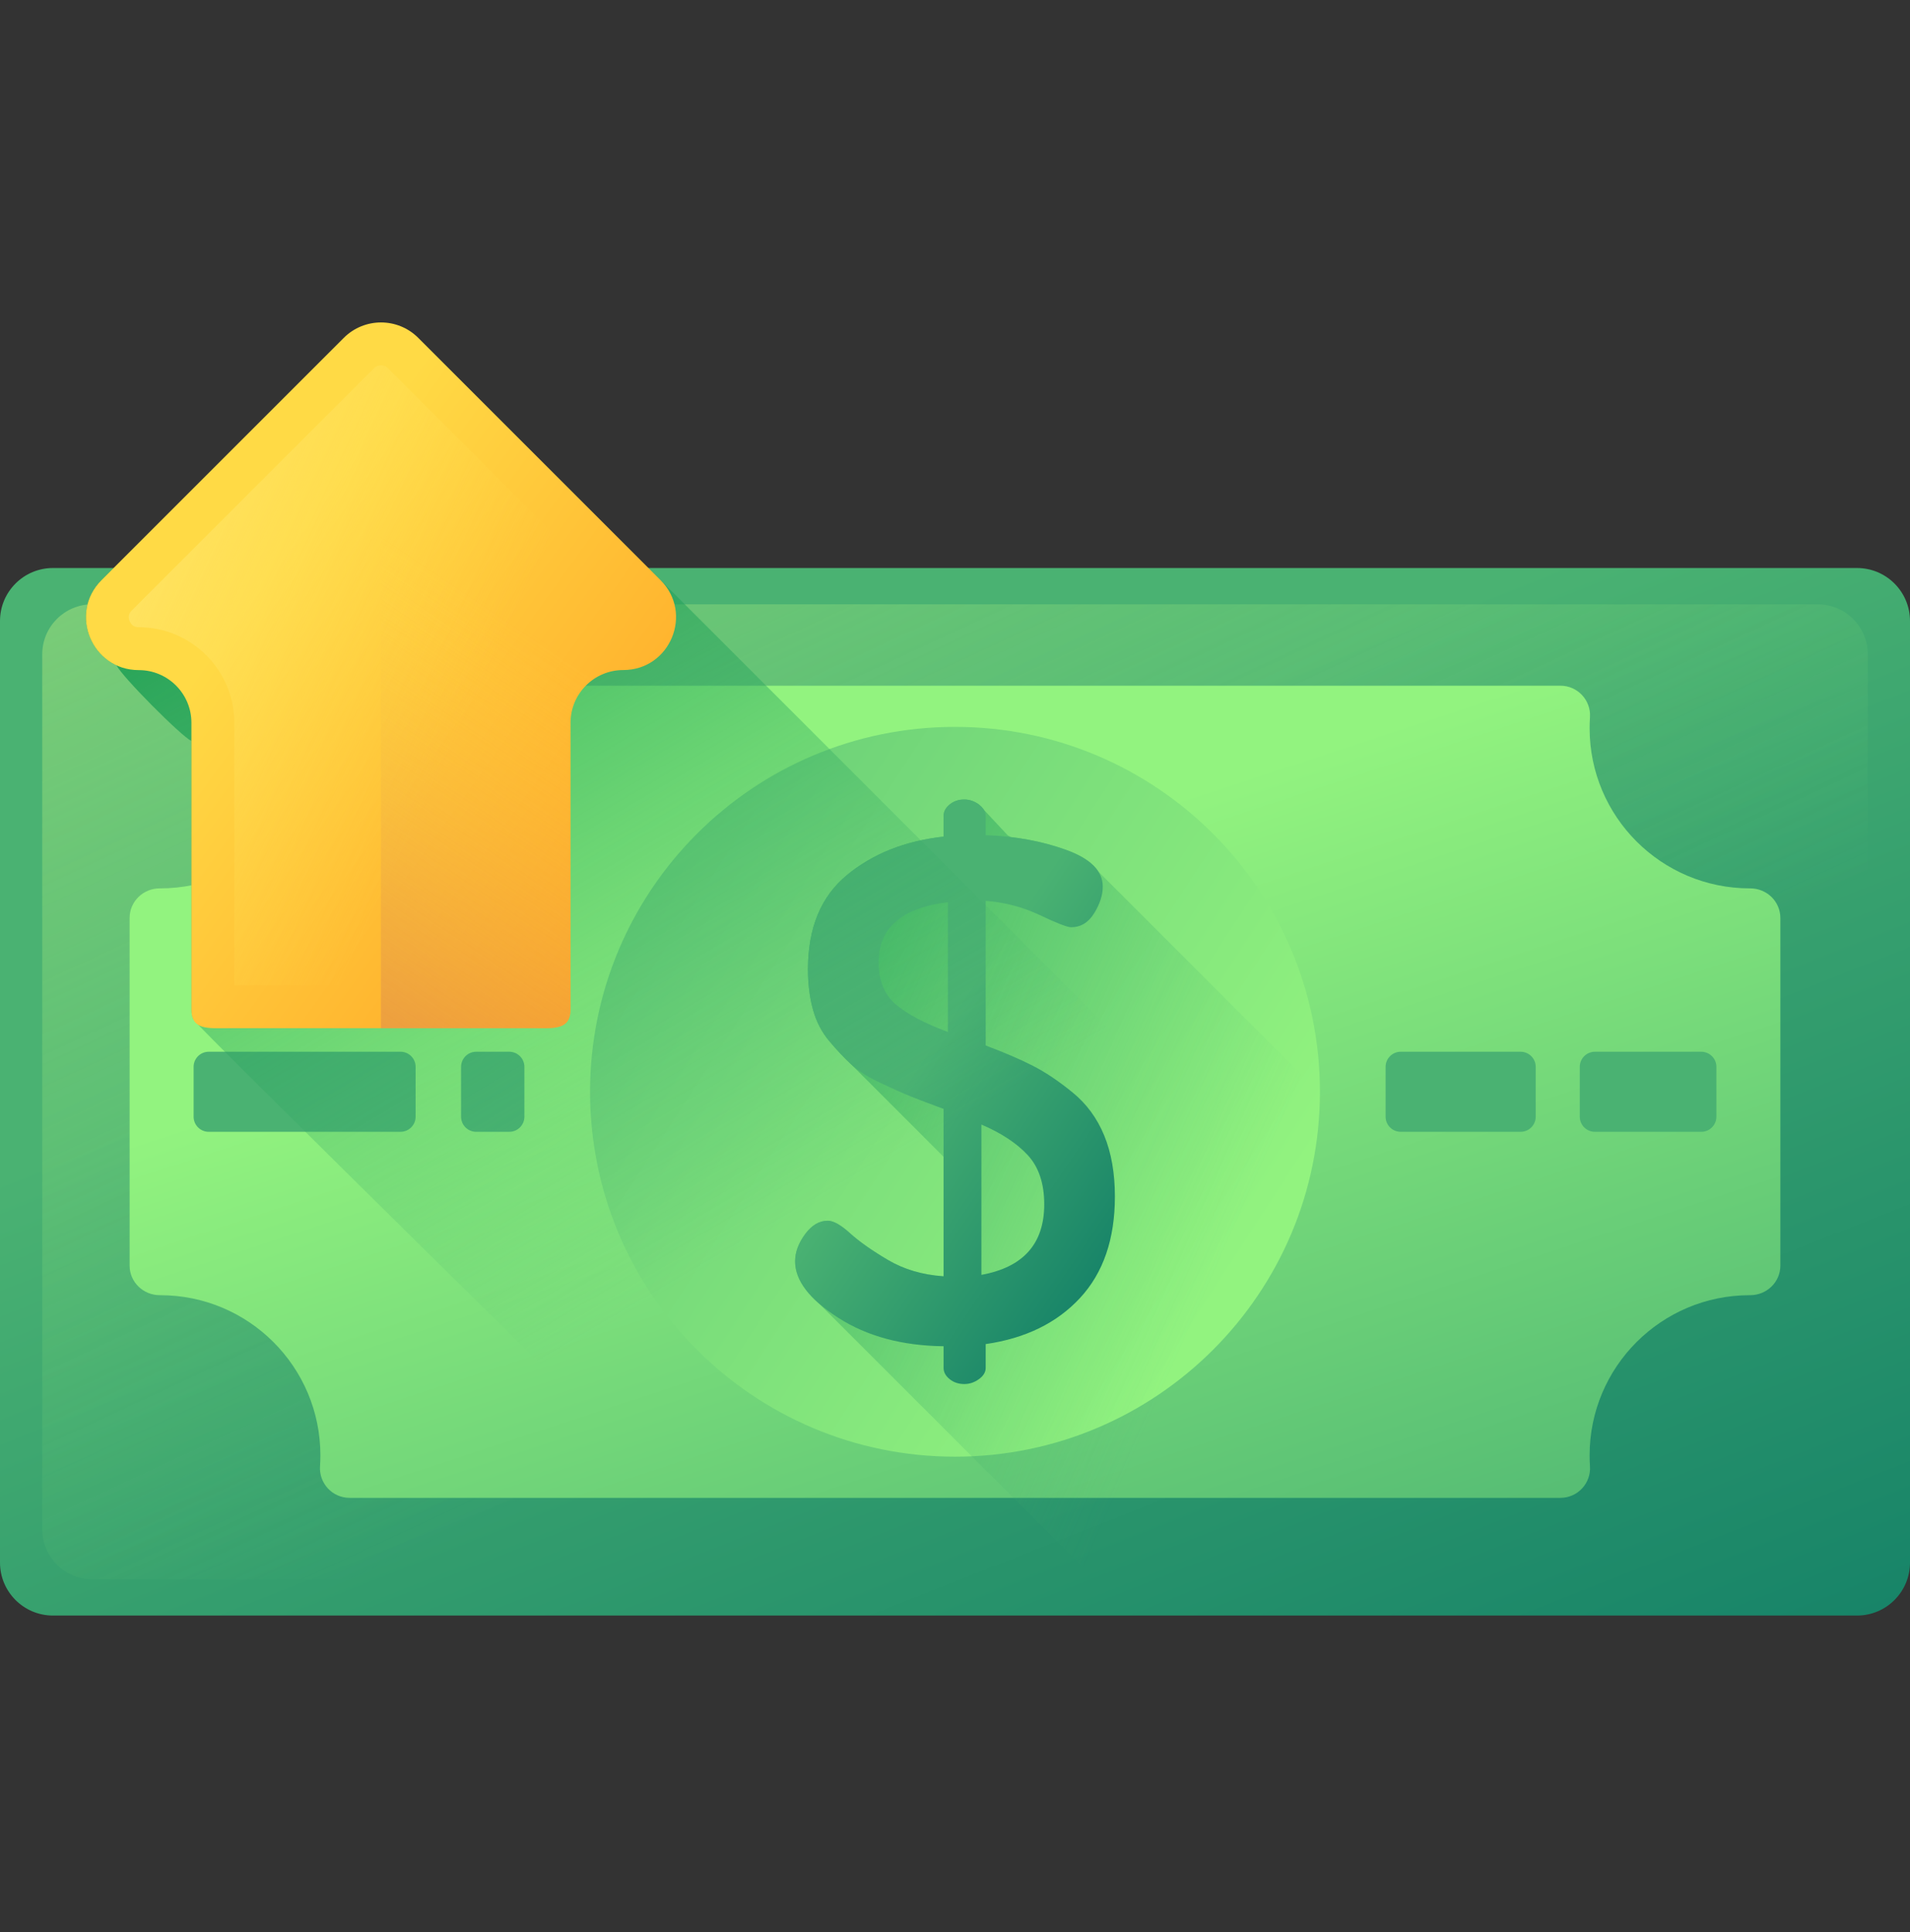 <svg width="85" height="86" viewBox="0 0 85 86" fill="none" xmlns="http://www.w3.org/2000/svg">
<rect x="0" y="0" width="85" height="86" fill="#333333" stroke="none"/>
<g clip-path="url(#clip0)">
<path d="M82.641 71.902H2.359C1.056 71.902 0 70.846 0 69.543V27.639C0 26.336 1.056 25.28 2.359 25.28H82.641C83.944 25.28 85 26.336 85 27.639V69.543C85 70.846 83.944 71.902 82.641 71.902Z" fill="url(#paint0_linear)"/>
<path d="M80.896 70.285H4.104C2.875 70.285 1.88 69.289 1.88 68.061V29.121C1.88 27.892 2.876 26.896 4.104 26.896H80.896C82.124 26.896 83.121 27.892 83.121 29.121V68.061C83.121 69.289 82.124 70.285 80.896 70.285Z" fill="url(#paint1_linear)"/>
<path d="M77.871 39.538C73.934 39.538 70.742 36.346 70.742 32.409C70.742 32.247 70.747 32.087 70.758 31.928C70.81 31.165 70.207 30.518 69.443 30.518H15.557C14.793 30.518 14.19 31.165 14.242 31.928C14.253 32.087 14.258 32.247 14.258 32.409C14.258 36.346 11.066 39.538 7.129 39.538C7.124 39.538 7.12 39.538 7.115 39.538C6.375 39.536 5.768 40.118 5.768 40.858V56.324C5.768 57.063 6.375 57.645 7.115 57.644H7.129C11.066 57.644 14.258 60.836 14.258 64.773C14.258 64.934 14.252 65.095 14.242 65.254C14.19 66.017 14.793 66.664 15.557 66.664H69.442C70.207 66.664 70.81 66.017 70.758 65.254C70.747 65.095 70.742 64.934 70.742 64.773C70.742 60.835 73.933 57.644 77.871 57.644H77.885C78.624 57.645 79.231 57.063 79.231 56.324V40.858C79.231 40.118 78.624 39.536 77.885 39.538C77.88 39.538 77.876 39.538 77.871 39.538Z" fill="url(#paint2_linear)"/>
<path d="M42.5 64.831C51.469 64.831 58.74 57.56 58.74 48.591C58.74 39.622 51.469 32.351 42.5 32.351C33.531 32.351 26.26 39.622 26.26 48.591C26.26 57.56 33.531 64.831 42.5 64.831Z" fill="url(#paint3_linear)"/>
<path d="M48.877 38.786C48.63 38.399 48.151 38.078 47.44 37.822C46.673 37.546 45.855 37.359 44.989 37.257C44.942 37.227 44.895 37.201 44.847 37.179L43.564 35.804C43.363 35.657 43.146 35.582 42.913 35.582C42.659 35.582 42.441 35.657 42.262 35.804C42.081 35.953 41.992 36.122 41.992 36.313V37.234C40.276 37.424 38.841 37.996 37.687 38.949C36.533 39.902 35.956 41.299 35.956 43.139C35.956 43.794 36.03 44.391 36.178 44.93C36.326 45.469 36.57 45.939 36.909 46.341C37.247 46.742 37.57 47.086 37.878 47.371C37.88 47.373 37.882 47.375 37.885 47.377C37.885 47.377 41.879 51.372 41.881 51.374C41.918 51.413 41.955 51.451 41.991 51.489V56.802C41.053 56.739 40.226 56.496 39.511 56.073C38.797 55.651 38.236 55.255 37.826 54.884C37.417 54.515 37.087 54.329 36.836 54.329C36.457 54.329 36.12 54.53 35.825 54.932C35.531 55.334 35.384 55.735 35.384 56.137C35.384 56.779 35.745 57.411 36.469 58.035L50.336 71.902H81.992L48.877 38.786Z" fill="url(#paint4_linear)"/>
<path d="M35.384 56.137C35.384 55.735 35.531 55.334 35.826 54.932C36.121 54.531 36.457 54.33 36.837 54.33C37.088 54.33 37.418 54.515 37.827 54.885C38.236 55.255 38.797 55.651 39.512 56.073C40.227 56.496 41.053 56.739 41.992 56.803V49.353C41.356 49.12 40.869 48.935 40.53 48.798C40.191 48.661 39.741 48.46 39.18 48.196C38.619 47.932 38.184 47.657 37.878 47.371C37.571 47.086 37.248 46.742 36.909 46.341C36.57 45.939 36.326 45.469 36.178 44.93C36.03 44.391 35.956 43.794 35.956 43.139C35.956 41.299 36.533 39.902 37.687 38.949C38.841 37.996 40.276 37.425 41.992 37.234V36.313C41.992 36.122 42.081 35.953 42.262 35.804C42.441 35.657 42.659 35.582 42.913 35.582C43.146 35.582 43.363 35.657 43.564 35.804C43.765 35.953 43.866 36.122 43.866 36.313V37.17C45.157 37.213 46.349 37.43 47.44 37.822C48.53 38.214 49.076 38.759 49.076 39.458C49.076 39.839 48.947 40.236 48.691 40.649C48.435 41.062 48.093 41.268 47.666 41.268C47.498 41.268 47.033 41.089 46.275 40.728C45.516 40.369 44.713 40.157 43.866 40.093V46.531C44.709 46.848 45.409 47.149 45.967 47.435C46.525 47.72 47.115 48.116 47.736 48.624C48.358 49.131 48.826 49.77 49.142 50.541C49.458 51.313 49.616 52.217 49.616 53.252C49.616 55.144 49.1 56.648 48.068 57.764C47.035 58.88 45.635 59.565 43.866 59.82V60.882C43.866 61.069 43.765 61.235 43.564 61.381C43.363 61.526 43.146 61.599 42.913 61.599C42.659 61.599 42.441 61.526 42.262 61.381C42.081 61.235 41.992 61.069 41.992 60.882V59.916C40.149 59.894 38.587 59.473 37.306 58.651C36.025 57.829 35.384 56.991 35.384 56.137ZM39.101 42.822C39.101 43.646 39.358 44.275 39.871 44.708C40.385 45.141 41.155 45.548 42.182 45.929V40.153C40.128 40.408 39.101 41.297 39.101 42.822ZM43.675 56.739C45.539 56.401 46.471 55.355 46.471 53.6C46.471 52.671 46.227 51.942 45.74 51.413C45.253 50.885 44.565 50.431 43.675 50.05V56.739Z" fill="url(#paint5_linear)"/>
<path d="M17.823 50.373H9.29C8.918 50.373 8.616 50.072 8.616 49.7V47.482C8.616 47.11 8.918 46.809 9.29 46.809H17.823C18.195 46.809 18.496 47.11 18.496 47.482V49.7C18.496 50.072 18.195 50.373 17.823 50.373Z" fill="#4AB272"/>
<path d="M22.663 50.373H21.192C20.82 50.373 20.519 50.072 20.519 49.7V47.482C20.519 47.11 20.82 46.809 21.192 46.809H22.663C23.035 46.809 23.337 47.11 23.337 47.482V49.7C23.337 50.072 23.035 50.373 22.663 50.373Z" fill="#4AB272"/>
<path d="M67.669 50.373H62.337C61.965 50.373 61.663 50.072 61.663 49.7V47.482C61.663 47.11 61.965 46.809 62.337 46.809H67.669C68.041 46.809 68.343 47.11 68.343 47.482V49.7C68.343 50.072 68.041 50.373 67.669 50.373Z" fill="#4AB272"/>
<path d="M75.71 50.373H70.978C70.606 50.373 70.305 50.072 70.305 49.7V47.482C70.305 47.11 70.606 46.809 70.978 46.809H75.71C76.082 46.809 76.384 47.11 76.384 47.482V49.7C76.384 50.072 76.082 50.373 75.71 50.373Z" fill="#4AB272"/>
<path d="M28.857 25.28H5.056L4.516 25.82C3.295 27.041 3.798 28.976 5.187 29.612C5.416 30.1 8.039 32.742 8.519 32.981L8.518 44.93C8.518 45.115 8.547 45.259 8.602 45.371C8.73 45.635 27.329 63.939 35.426 71.902H75.478L28.857 25.28Z" fill="url(#paint6_linear)"/>
<path d="M25.39 32.167L25.389 44.928C25.389 45.864 24.631 45.759 23.695 45.759L10.212 45.76C9.276 45.76 8.518 45.865 8.518 44.93L8.519 32.169C8.519 30.873 7.469 29.823 6.174 29.824C4.084 29.824 3.038 27.298 4.516 25.82L15.298 15.038C16.214 14.122 17.699 14.122 18.614 15.038L29.394 25.818C30.872 27.295 29.825 29.821 27.736 29.821C26.441 29.822 25.39 30.872 25.39 32.167Z" fill="url(#paint7_linear)"/>
<path d="M10.425 43.852L10.426 32.168C10.427 29.823 8.519 27.916 6.174 27.916C5.98 27.916 5.844 27.825 5.77 27.646C5.695 27.466 5.727 27.306 5.864 27.169L16.646 16.387C16.752 16.281 16.873 16.258 16.956 16.258C17.038 16.258 17.159 16.281 17.265 16.387L28.045 27.167C28.183 27.304 28.215 27.464 28.14 27.644C28.066 27.823 27.93 27.914 27.736 27.914C25.391 27.914 23.483 29.822 23.483 32.167L23.481 43.851L10.425 43.852Z" fill="url(#paint8_linear)"/>
<path d="M23.695 45.759C24.631 45.759 25.389 45.864 25.389 44.928L25.39 32.167C25.39 30.872 26.44 29.822 27.736 29.822C29.825 29.821 30.872 27.295 29.394 25.818L18.614 15.038C18.157 14.58 17.556 14.351 16.956 14.351L16.953 45.76L23.695 45.759Z" fill="url(#paint9_linear)"/>
</g>
<defs>
<linearGradient id="paint0_linear" x1="38.034" y1="37.291" x2="61.865" y2="97.583" gradientUnits="userSpaceOnUse">
<stop stop-color="#4AB272"/>
<stop offset="1" stop-color="#077565"/>
</linearGradient>
<linearGradient id="paint1_linear" x1="46.085" y1="56.302" x2="0.255" y2="-42.283" gradientUnits="userSpaceOnUse">
<stop stop-color="#92F37F" stop-opacity="0"/>
<stop offset="1" stop-color="#FFEE83"/>
</linearGradient>
<linearGradient id="paint2_linear" x1="39.557" y1="39.663" x2="52.831" y2="79.927" gradientUnits="userSpaceOnUse">
<stop stop-color="#92F37F"/>
<stop offset="1" stop-color="#4AB272"/>
</linearGradient>
<linearGradient id="paint3_linear" x1="54.958" y1="56.688" x2="6.085" y2="24.921" gradientUnits="userSpaceOnUse">
<stop stop-color="#92F37F"/>
<stop offset="1" stop-color="#4AB272"/>
</linearGradient>
<linearGradient id="paint4_linear" x1="53.954" y1="56.937" x2="19.599" y2="41.729" gradientUnits="userSpaceOnUse">
<stop stop-color="#4AB272" stop-opacity="0"/>
<stop offset="1" stop-color="#009245"/>
</linearGradient>
<linearGradient id="paint5_linear" x1="40.957" y1="47.199" x2="54.264" y2="56.162" gradientUnits="userSpaceOnUse">
<stop stop-color="#4AB272"/>
<stop offset="1" stop-color="#077565"/>
</linearGradient>
<linearGradient id="paint6_linear" x1="38.376" y1="52.396" x2="14.043" y2="10.952" gradientUnits="userSpaceOnUse">
<stop stop-color="#4AB272" stop-opacity="0"/>
<stop offset="1" stop-color="#009245"/>
</linearGradient>
<linearGradient id="paint7_linear" x1="10.256" y1="27.81" x2="29.415" y2="41.635" gradientUnits="userSpaceOnUse">
<stop stop-color="#FFDA45"/>
<stop offset="1" stop-color="#FFA425"/>
</linearGradient>
<linearGradient id="paint8_linear" x1="20.261" y1="33.122" x2="-1.531" y2="22.874" gradientUnits="userSpaceOnUse">
<stop stop-color="#FFDA45" stop-opacity="0"/>
<stop offset="1" stop-color="#FFEE83"/>
</linearGradient>
<linearGradient id="paint9_linear" x1="22.717" y1="27.501" x2="2.381" y2="57.813" gradientUnits="userSpaceOnUse">
<stop stop-color="#FFDA45" stop-opacity="0"/>
<stop offset="1" stop-color="#B53759"/>
</linearGradient>
<clipPath id="clip0">
<rect width="85" height="85" fill="white" transform="translate(0 0.626)"/>
</clipPath>
</defs>
</svg>
